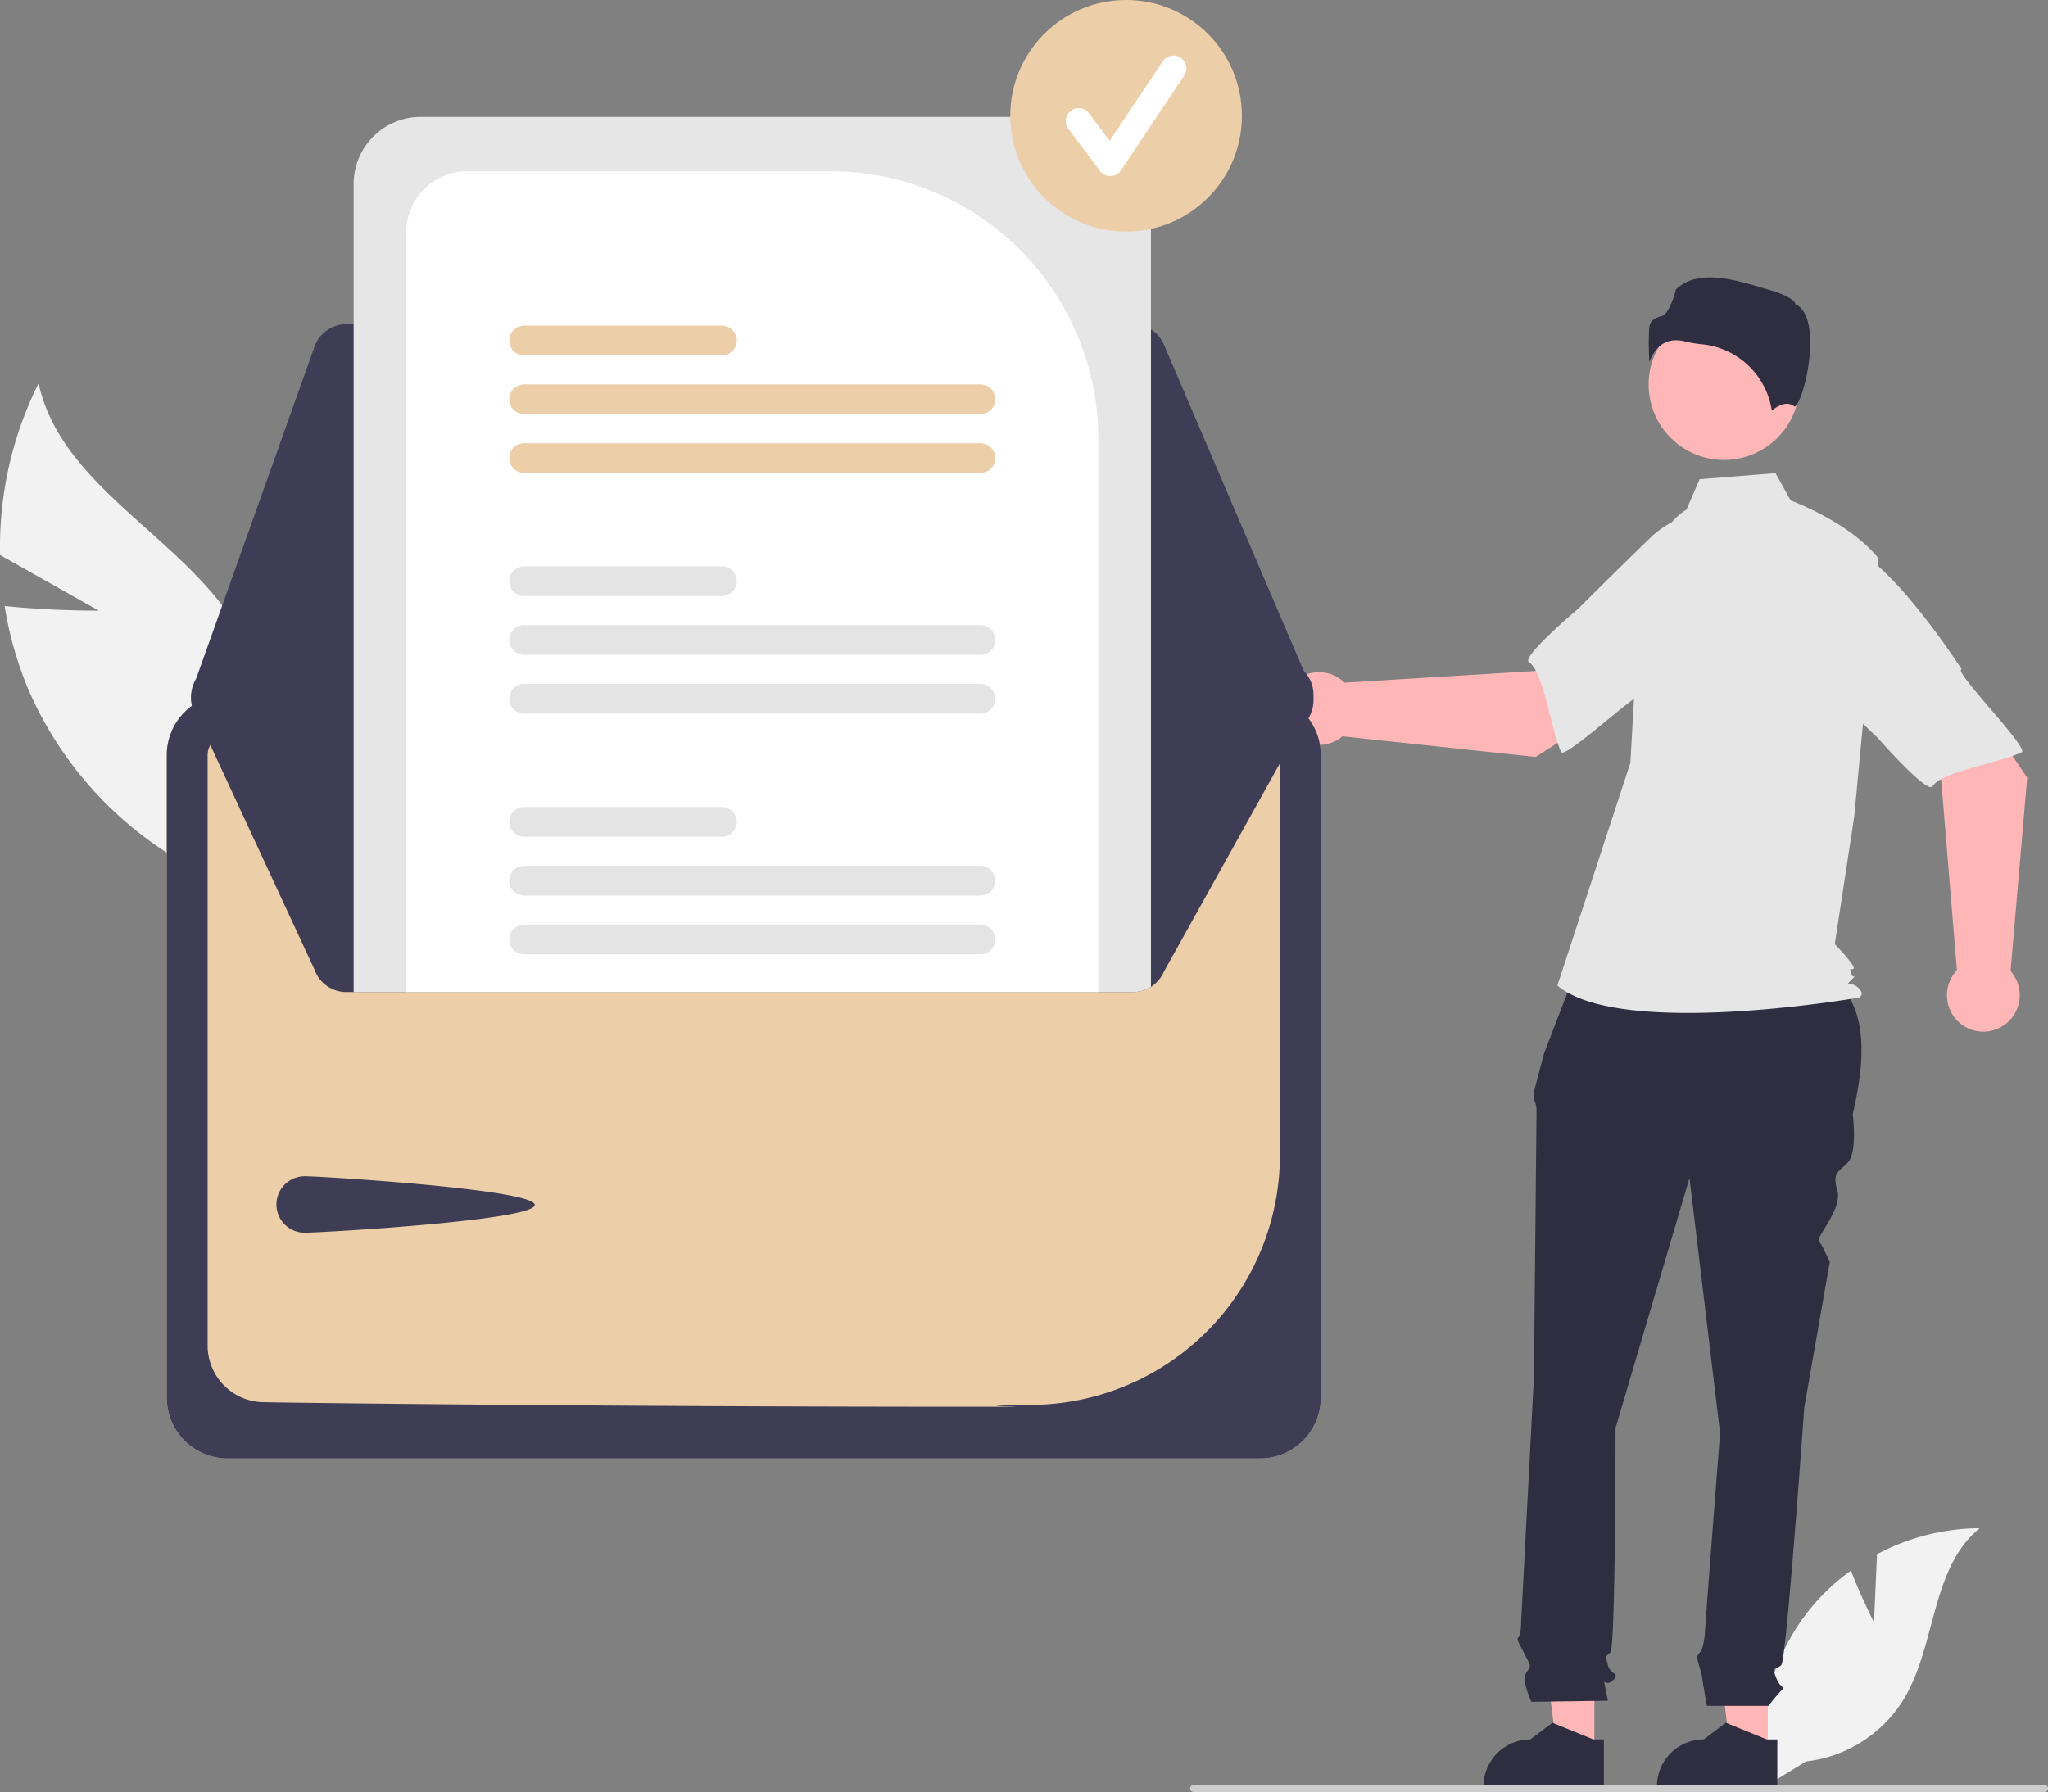<svg xmlns="http://www.w3.org/2000/svg" data-name="Layer 1" width="674.818" height="590.599"><rect width="100%" height="100%" fill="#808080" stroke="none"/><path d="M32.561 201.258.023 182.93a120.491 120.491 0 0 1 12.685-56.57c7.501 34.05 46.98 50.25 65.196 79.978a72.476 72.476 0 0 1 5.884 62.544l2.14 26.4A121.447 121.447 0 0 1 9.68 228.003a117.31 117.31 0 0 1-8.138-28.282c15.17 1.615 31.02 1.536 31.02 1.536ZM617.487 534.67l.998-22.434a72.455 72.455 0 0 1 33.795-8.555c-16.231 13.27-14.203 38.851-25.207 56.697a43.582 43.582 0 0 1-31.96 20.14l-13.582 8.316a73.03 73.03 0 0 1 15.392-59.179 70.543 70.543 0 0 1 12.965-12.046c3.253 8.578 7.599 17.061 7.599 17.061Z" fill="#f2f2f2"/><path fill="#ffb6b6" d="m582.489 577.289-12.3-.001-5.851-47.44 18.153.001-.002 47.44z"/><path d="m585.625 589.211-39.658-.001v-.502a15.437 15.437 0 0 1 15.436-15.436h.001l7.244-5.495 13.516 5.496h3.462Z" fill="#2f2e41"/><path fill="#ffb6b6" d="m525.348 577.289-12.299-.001-5.851-47.44 18.153.001-.003 47.44z"/><path d="m528.485 589.211-39.658-.001v-.502a15.437 15.437 0 0 1 15.436-15.436h.001l7.244-5.495 13.516 5.496h3.462ZM520.025 317.93l80 2c15.193 8.253 15.424 26.114 10.446 47.32 0 0 1.68 12.605-1.68 15.966s-5.043 3.361-3.362 9.243-7.199 15.49-6.12 16.568 3.6 6.96 3.6 6.96l-8.404 47.898s-5.882 83.19-7.563 84.87-3.36 0-1.68 4.201 3.361 2.521 1.68 4.202a61.888 61.888 0 0 0-4.201 5.042h-20.316s-1.532-8.403-1.532-9.244-1.68-5.882-1.68-6.722 1.485-2.326 1.485-2.326a27.645 27.645 0 0 0 1.035-5.237c0-1.68 5.042-66.383 5.042-66.383l-10.083-84.03-24.369 82.35s0 72.265-1.68 73.945-1.681.84-.84 4.202 4.2 2.52 1.68 5.042-3.361-1.681-2.521 2.52l.84 4.202-25.209.36s-3.361-7.082-1.68-9.603 1.58-1.833-.471-5.958-2.89-4.966-2.05-5.806.84-5.31.84-5.31l4.201-80.4s.84-84.871.84-87.392a8.382 8.382 0 0 0-.697-3.78v-3.422l3.219-12.125Z" fill="#2f2e41"/><circle cx="568.082" cy="126.726" r="24.856" fill="#ffb6b6"/><path d="M555.653 168.011c-5.355 3.184-8.558 9.033-10.397 14.985a142.008 142.008 0 0 0-6.102 33.93l-1.942 34.475-24.055 73.407c20.847 17.64 99.21 4.01 99.21 4.01s2.405-.802 0-3.208-4.748-.274-2.342-2.68.747.275-.055-2.13 0-.803.802-1.605-6.207-8.018-6.207-8.018l6.414-42.136 8.018-84.993c-9.622-12.028-28.972-19.118-28.972-19.118l-5-9-25 2Z" fill="#e6e6e6"/><path d="M552.244 112.139a11.746 11.746 0 0 1 2.85.374 40.565 40.565 0 0 0 5.58.935 25.852 25.852 0 0 1 23.147 21.928c1.445-1.26 4.731-3.576 7.425-1.423.041.034.065.052.16.007 1.789-.849 4.965-11.295 5.061-20.493.05-4.882-.718-11.115-4.666-13.09l-.208-.104-.055-.226c-.263-1.098-3.21-2.972-8.333-4.431-9.308-2.652-23.184-7.817-30.997-.215-.592 2.562-2.515 8.046-4.459 8.667-2.152.688-4.01 1.282-4.303 3.922a80.91 80.91 0 0 0 .053 11.279 11.52 11.52 0 0 1 4.093-5.748 8.111 8.111 0 0 1 4.652-1.382Z" fill="#2f2e41"/><path d="m505.98 249.481 40.602-26.003-20.45-27.185-20.194 24.84-62.918 3.859a11.991 11.991 0 1 0-.672 17.67Z" fill="#ffb6b6"/><path d="M584.268 187.182c2.356 14.262-42.146 41.496-42.146 41.496 0-3.348-26.562 21.923-27.76 19.147-3.408-7.89-5.804-26.579-10.565-29.57-2.723-1.71 16.4-17.78 16.4-17.78s10.009-10.085 23.144-22.804a30.644 30.644 0 0 1 28.382-8.296s10.188 3.546 12.545 17.807Z" fill="#e6e6e6"/><path d="M667.957 256.307 641.1 216.264l-26.746 21.021 25.262 19.663 5.19 62.823a11.991 11.991 0 1 0 17.681.297Z" fill="#ffb6b6"/><path d="M604.015 179.355c14.208-2.658 42.378 41.258 42.378 41.258-3.347.071 22.481 26.091 19.73 27.349-7.816 3.574-26.45 6.365-29.339 11.188-1.653 2.759-18.124-16.019-18.124-16.019s-10.294-9.794-23.288-22.657a30.644 30.644 0 0 1-8.895-28.2s3.329-10.26 17.538-12.919Z" fill="#e6e6e6"/><path d="M674.818 589.409a1.186 1.186 0 0 1-1.19 1.19h-280.29a1.19 1.19 0 1 1 0-2.38h280.29a1.187 1.187 0 0 1 1.19 1.19Z" fill="#ccc"/><path d="M415.162 228.792H74.992a20.068 20.068 0 0 0-20.046 20.046v211.788a20.069 20.069 0 0 0 20.046 20.046h340.17a20.069 20.069 0 0 0 20.046-20.046V248.838a20.068 20.068 0 0 0-20.046-20.046Z" fill="#eccfa8"/><path d="M415.162 228.792H74.992a20.068 20.068 0 0 0-20.046 20.046v211.788a20.069 20.069 0 0 0 20.046 20.046h340.17a20.069 20.069 0 0 0 20.046-20.046V248.838a20.068 20.068 0 0 0-20.046-20.046Zm6.578 152.13a82.406 82.406 0 0 1-81.018 82.084c-34.517.45 19.097.624-22.532.624-95.193 0-194.452-.91-231.487-1.499a18.675 18.675 0 0 1-18.29-18.599V248.854a6.6 6.6 0 0 1 6.577-6.594h340.158a6.6 6.6 0 0 1 6.592 6.576Z" fill="#3f3d56"/><path d="M373.287 106.838H114.114a11.139 11.139 0 0 0-10.471 7.384l-40.028 112.3A11.117 11.117 0 0 0 74.07 241.37l347.595.617h.015a11.116 11.116 0 0 0 10.218-15.495l-.606.26.606-.26-48.393-112.917a11.103 11.103 0 0 0-10.218-6.737Z" fill="#3f3d56"/><path d="M432.798 228.93a11.146 11.146 0 0 1-.9 4.38l-48.39 86.92a11.147 11.147 0 0 1-10.22 6.73h-259.17a11.147 11.147 0 0 1-10.48-7.38l-40.02-86.3a11.11 11.11 0 0 1 6.74-14.2 10.937 10.937 0 0 1 3.71-.65l42.46-.08 17.33-.03 228.04-.4 17.34-.03 42.43-.08h.01a11.122 11.122 0 0 1 11.12 11.12ZM100.494 387.658c5.139 0 75.714 4.313 75.714 9.452s-70.575 9.159-75.714 9.159a9.306 9.306 0 1 1 0-18.611Z" fill="#3f3d56"/><path d="M357.148 38.52h-218.53a22.116 22.116 0 0 0-22.09 22.09v266.35h256.76a10.977 10.977 0 0 0 5.95-1.73V60.61a22.116 22.116 0 0 0-22.09-22.09Z" fill="#e6e6e6"/><path d="M273.738 56.43h-119.76a20.14 20.14 0 0 0-20.12 20.11v250.42h228.04V144.59a88.262 88.262 0 0 0-88.16-88.16Z" fill="#fff"/><path d="M323.048 304.72h-150.34a4.9 4.9 0 1 0 0 9.8h150.34a4.9 4.9 0 1 0 0-9.8ZM323.048 285.34h-150.34a4.905 4.905 0 0 0 0 9.81h150.34a4.905 4.905 0 1 0 0-9.81ZM237.878 265.97h-65.17a4.9 4.9 0 1 0 0 9.8h65.17a4.9 4.9 0 1 0 0-9.8ZM323.048 225.39h-150.34a4.905 4.905 0 0 0 0 9.81h150.34a4.905 4.905 0 1 0 0-9.81ZM323.048 206.02h-150.34a4.9 4.9 0 1 0 0 9.8h150.34a4.9 4.9 0 1 0 0-9.8ZM237.878 186.64h-65.17a4.905 4.905 0 0 0 0 9.81h65.17a4.905 4.905 0 1 0 0-9.81Z" fill="#e4e4e4"/><path d="M323.048 146.06h-150.34a4.905 4.905 0 0 0 0 9.81h150.34a4.905 4.905 0 1 0 0-9.81ZM323.048 126.69h-150.34a4.905 4.905 0 0 0 0 9.81h150.34a4.905 4.905 0 1 0 0-9.81ZM237.878 107.31h-65.17a4.905 4.905 0 0 0 0 9.81h65.17a4.905 4.905 0 1 0 0-9.81Z" fill="#eccfa8"/><circle cx="371.045" cy="38.163" r="38.163" fill="#eccfa8"/><path d="M365.839 58.025a4.244 4.244 0 0 1-3.396-1.699L352.03 42.444a4.245 4.245 0 1 1 6.793-5.093l6.811 9.08 17.495-26.24a4.245 4.245 0 1 1 7.064 4.71L369.37 56.133a4.247 4.247 0 0 1-3.414 1.89h-.118Z" fill="#fff"/></svg>
